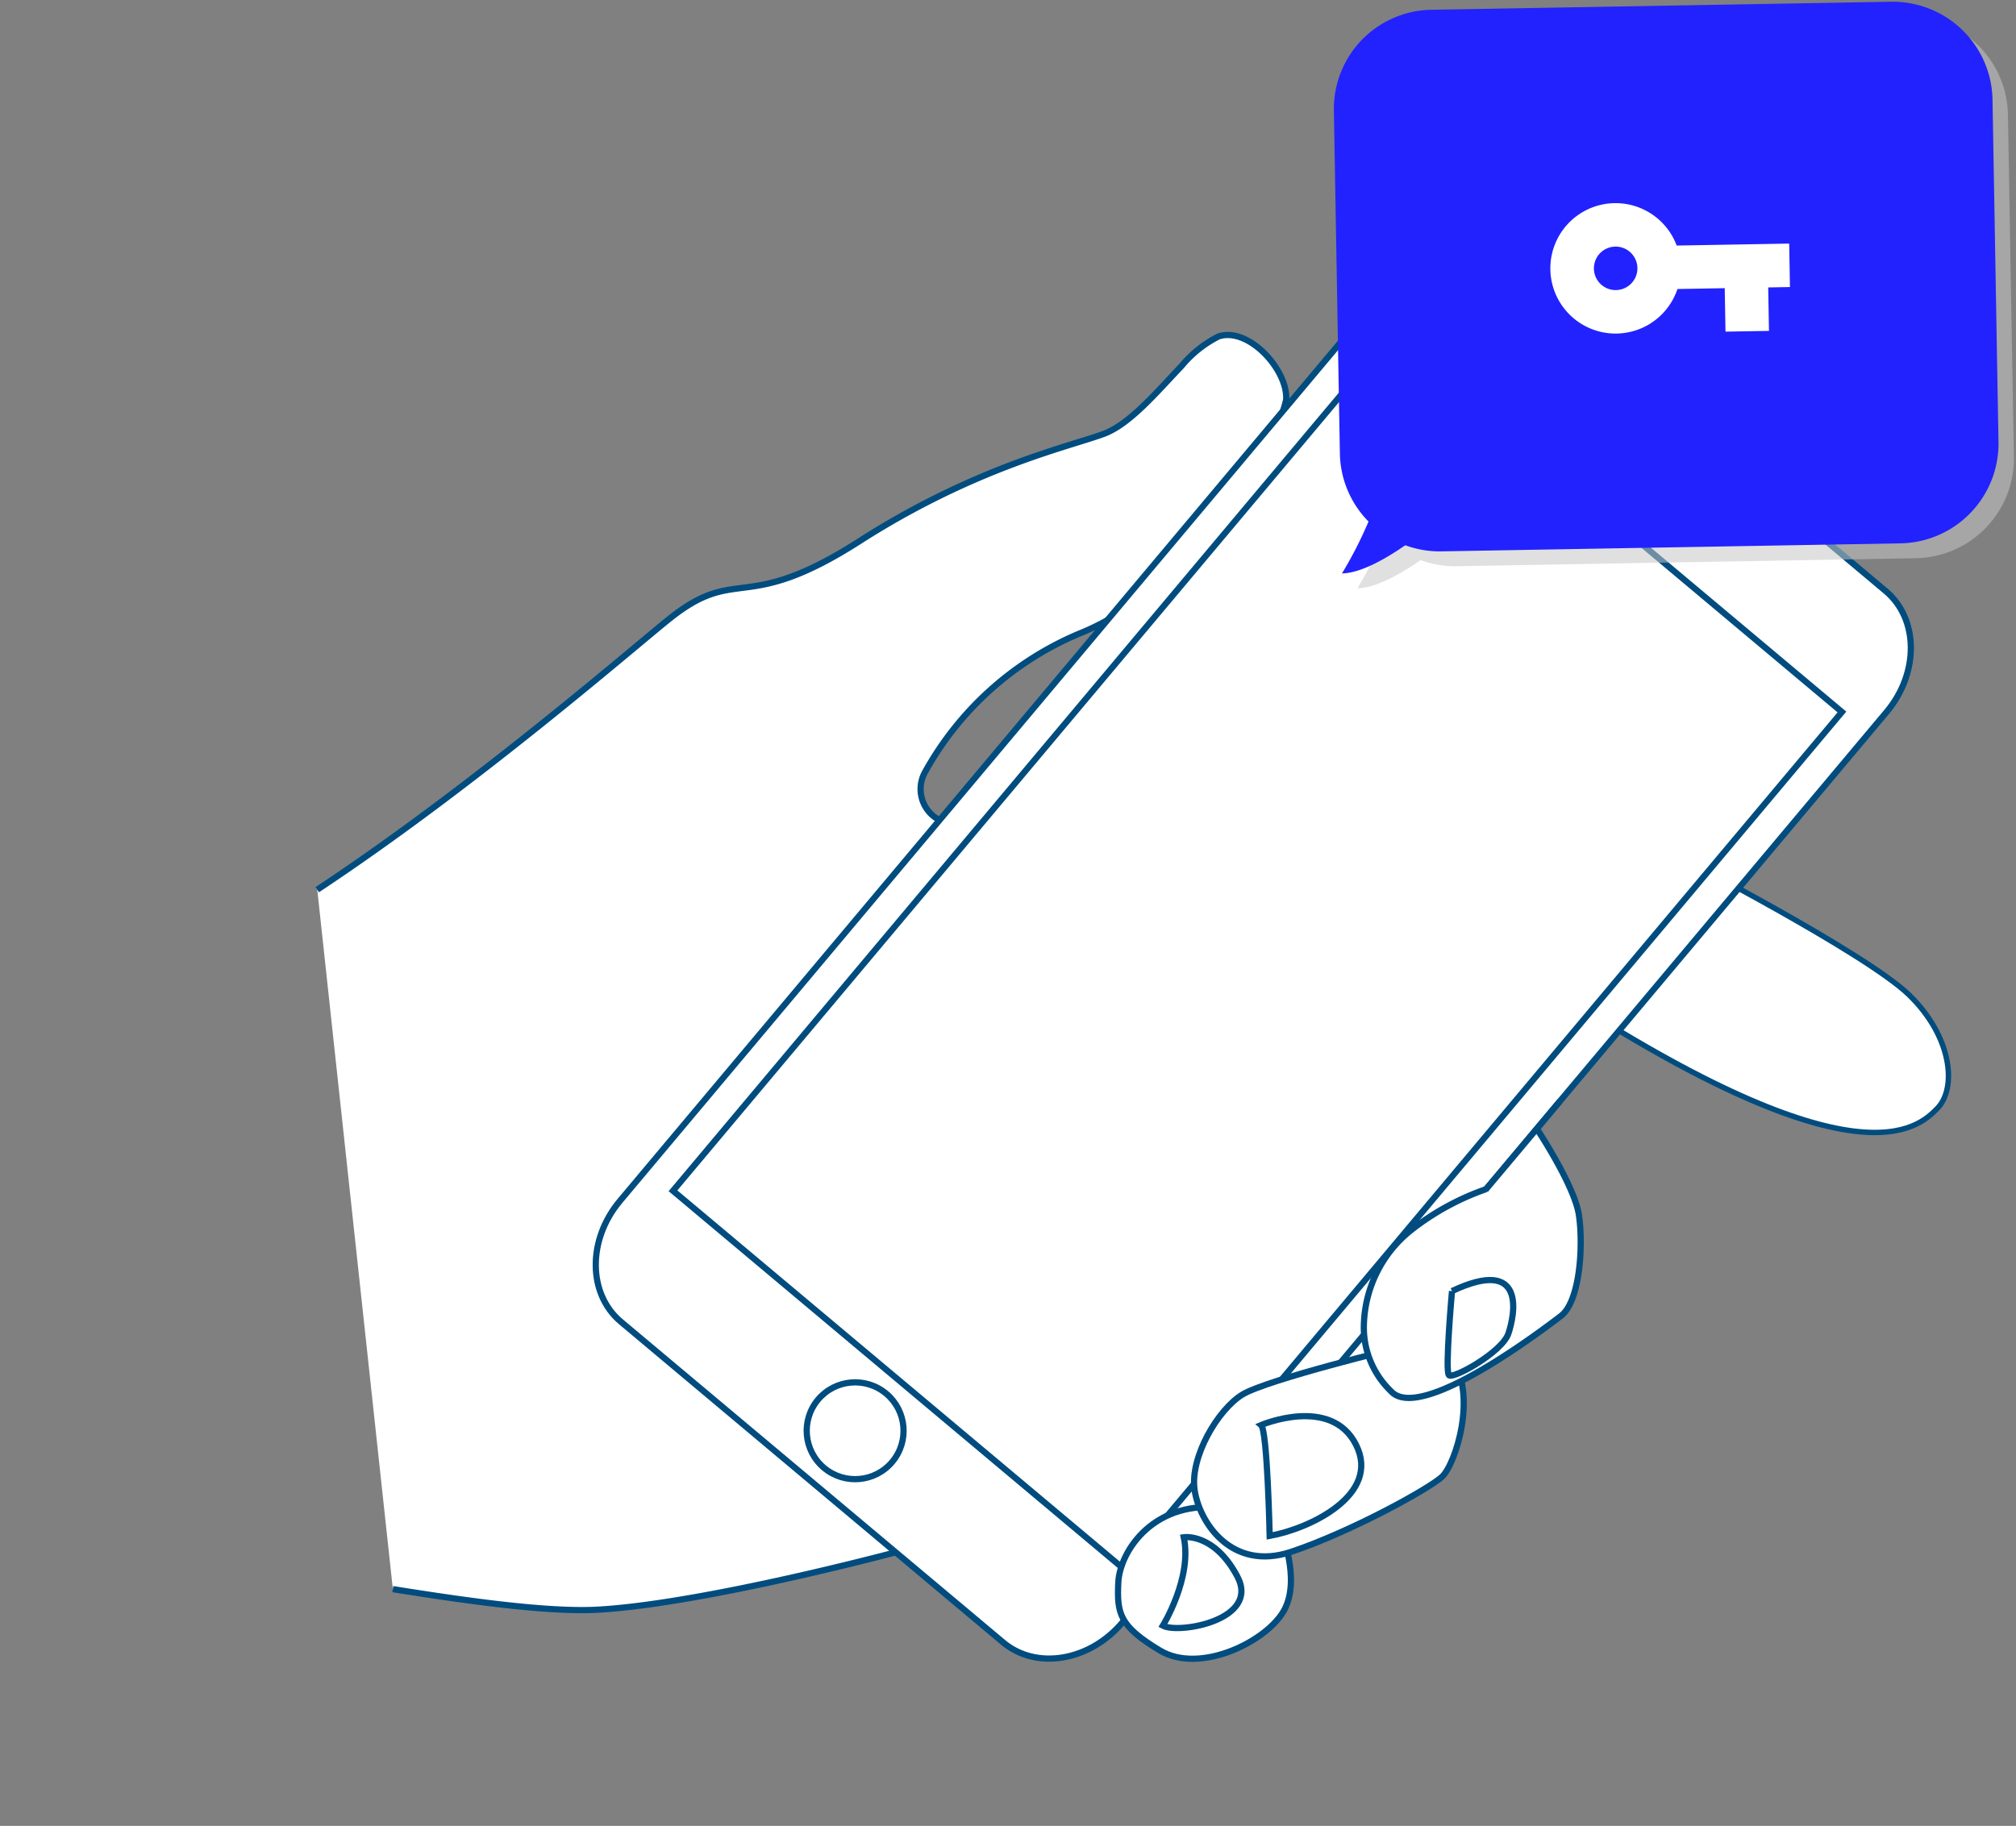 <svg xmlns="http://www.w3.org/2000/svg" width="202.846" height="183.77" viewBox="0 0 202.846 183.77">
  <rect x="0" y="0" width="202.846" height="183.77" fill="#808080" stroke="none"/>
  <g id="Group_21" data-name="Group 21" transform="translate(789.938 551.928) rotate(40)">
    <path id="Path_18" data-name="Path 18" d="M-614.128,192.729c-.54,1.085,1.8,2.6,2.384,1.6a1.432,1.432,0,0,0,.3-.873,1.173,1.173,0,0,1,.451-.809c.3-.234.647-.519.379-.8-.174-.115-.349.192-.575.209s-.345-.145-.247-.315l2.166-3.265a1.186,1.186,0,0,1,.426-.426c.349-.268.136-.426.532-.638.111-.285-.157-.3-.221-.23-.055-.051.03-.077-.038-.128s-.183.166-.03.119c.072.034-.115.187-.14.115.038-.026,0-.064,0-.089s-.183.17-.03.123c.085.051-.2.2-.1.064-.03-.111-.208,0-.115.085.145-.034,0,.085-.051.123-.034-.026,0-.043,0-.072s-.081-.077-.149.038c.034.085.072,0,.106.064-.217.17-.089.106-.17,0-.021-.021-.166.068-.072.136h.068c-.051.047-.2.166-.128.034-.03-.111-.209,0-.115.085.23,0-.251.136-.034.353a.414.414,0,0,0-.03.051l-2.06,2.911c-.243.1-.166-.277-.37-.37-.5-.328-.719.192-.851.621a1.167,1.167,0,0,1-.524.643A1.98,1.98,0,0,0-614.128,192.729Z" transform="translate(-151.452 -102.515)" fill="#fff" opacity="0.48" style="mix-blend-mode: normal;isolation: isolate"/>
    <path id="Path_19" data-name="Path 19" d="M-637.46,82.462s21.047-4.758,27.138-4.329,9.764,4.112,9.551,6.925-1.1,11.254-36.689,15.582" transform="translate(-138.097 -39.939)" fill="#fff" stroke="#004c7f" stroke-width="0.544"/>
    <path id="Path_20" data-name="Path 20" d="M-627.649,218.161l-12.041-1.49,5.044-9.981,11.394,4.32Z" transform="translate(-136.816 -113.795)" fill="#fff"/>
    <path id="Path_21" data-name="Path 21" d="M-826.815,211.522c6.836-4.09,13.658-8.385,17.221-11.756,7.78-7.359,19.153-23.605,19.153-23.605l-43.988-59.277-.251.038a3.511,3.511,0,0,1-3.975-2.826,31.832,31.832,0,0,1,2.937-20.643c.089-.162.174-.332.26-.5,4.512-8.938,3.277-20.928,1.839-27.061a14.465,14.465,0,0,0-1.277-3.831c-1.775-2.443-7.661-3.226-9.317-.515a11.626,11.626,0,0,0-.936,4.682c-.23,3.494-.209,7.8-1.613,10.258-.885,1.549-2.7,4.107-4.81,7.806a82,82,0,0,0-7.078,16.272c-4.12,13.194-7.874,9.619-9.611,18.213-.822,3.98-4.137,25.171-9.628,43.707" transform="translate(0 -29.45)" fill="#fff" stroke="#004c7f" stroke-width="0.625"/>
    <path id="Path_22" data-name="Path 22" d="M-767.876,8.57h50.2c4.367,0,7.9,4.15,7.9,9.27v119.6c0,5.108-3.537,9.27-7.9,9.27h-50.2c-4.367,0-7.9-4.15-7.9-9.27V17.84C-775.78,12.72-772.243,8.57-767.876,8.57Z" transform="translate(-58.649)" fill="#fff" stroke="#004c7f" stroke-width="0.625"/>
    <path id="Path_23" data-name="Path 23" d="M-702.027,26.83h-12.535c-.685,0-1.239.14-1.239.319v.094c0,.179.553.323,1.239.323h12.556c.681,0,1.234-.145,1.234-.323v-.094C-700.792,26.97-701.346,26.83-702.027,26.83Z" transform="translate(-93.1 -10.488)" fill="#004c7f"/>
    <rect id="Rectangle_4" data-name="Rectangle 4" width="59.124" height="112.518" transform="translate(-830.99 20.726)" fill="#fff" stroke="#004c7f" stroke-width="0.625"/>
    <path id="Path_24" data-name="Path 24" d="M-620.178,270.76s4.618,2.366,5.359,5.835-2.264,10.453-6.968,11.194-5.7-.064-7.6-2.554-2.724-8.87,3.567-12.713" transform="translate(-141.942 -150.595)" fill="#fff" stroke="#004c7f" stroke-width="0.625"/>
    <path id="Path_25" data-name="Path 25" d="M-624.935,215.853s-8.253,11.19-9.159,13.931,0,8.185,2.477,10.411,8.168,3.92,11.466-1.464,6.521-13.7,6.767-15.523-2.554-8.755-7.1-9.828" transform="translate(-139.833 -117.638)" fill="#fff" stroke="#004c7f" stroke-width="0.625"/>
    <path id="Path_26" data-name="Path 26" d="M-625.265,166.929a26.059,26.059,0,0,0-3.12,7.972,12.582,12.582,0,0,0,2.452,10.364,8.888,8.888,0,0,0,6.44,3.4c4.316.549,7.725-14.718,8.193-16.77.558-2.409-2.89-6.993-5.154-8.985s-8.81-3.916-8.81-3.916" transform="translate(-143.159 -86.403)" fill="#fff" stroke="#004c7f" stroke-width="0.625"/>
    <path id="Path_27" data-name="Path 27" d="M-611.38,195.971s4.614,6.627,5.205,6.687,2.6-5.205,1.894-7.04-3.609-7.236-7.1.353" transform="translate(-153.077 -105.379)" fill="#fff" stroke="#004c7f" stroke-width="0.625"/>
    <path id="Path_28" data-name="Path 28" d="M-617.759,255.72s-7-7.989-7.831-7.989c0,0,3.473-6.844,8.61-4.614S-615.115,252.557-617.759,255.72Z" transform="translate(-144.915 -134.461)" fill="#fff" stroke="#004c7f" stroke-width="0.625"/>
    <path id="Path_29" data-name="Path 29" d="M-618.438,293.216s-.821-5.623-4.112-8.172c0,0,2.026-2.311,6.648-.451S-616.625,292.82-618.438,293.216Z" transform="translate(-146.661 -158.125)" fill="#fff" stroke="#004c7f" stroke-width="0.625"/>
    <line id="Line_1" data-name="Line 1" y2="11.683" transform="translate(-768.423 68.958)" fill="none" stroke="#004c7f" stroke-width="0.625"/>
    <circle id="Ellipse_11" data-name="Ellipse 11" cx="4.873" cy="4.873" r="4.873" transform="translate(-806.3 135.091)" fill="#fff" stroke="#004c7f" stroke-width="0.625"/>
    <g id="Group_20" data-name="Group 20" transform="translate(-854.326 -0.162) rotate(-41)" opacity="0.54">
      <path id="Path_30" data-name="Path 30" d="M-731.512,70.44h-46.2a9.977,9.977,0,0,0-10.041,9.912v34.565h0a10,10,0,0,0,2.762,6.912,40.877,40.877,0,0,1-2.762,5.176c1.843,0,4.32-1.328,6.418-2.724a10.031,10.031,0,0,0,3.622.677h46.2a10.041,10.041,0,0,0,10.04-10.04h0V80.357A10.044,10.044,0,0,0-731.512,70.44Z" transform="translate(787.75 -70.44)" fill="#c6c6c6"/>
    </g>
    <path id="Path_31" data-name="Path 31" d="M-735.092,66.86h-46.2a9.977,9.977,0,0,0-10.04,9.912v34.565h0a10,10,0,0,0,2.762,6.912,40.871,40.871,0,0,1-2.762,5.176c1.843,0,4.32-1.328,6.418-2.724a10.031,10.031,0,0,0,3.622.677h46.2a10.041,10.041,0,0,0,10.04-10.041h0V76.777A10.044,10.044,0,0,0-735.092,66.86Z" transform="translate(-303.115 -569.931) rotate(-41)" fill="#22f"/>
    <path id="Path_32" data-name="Path 32" d="M-729.01,90.893a6.563,6.563,0,0,0-8.375-4,6.563,6.563,0,0,0-4,8.375,6.563,6.563,0,0,0,8.376,4,6.564,6.564,0,0,0,4-4h4.758v4.375h4.375V95.268h2.188V90.893Zm-6.18,4.375a2.188,2.188,0,0,1-2.188-2.188,2.188,2.188,0,0,1,2.188-2.188A2.188,2.188,0,0,1-733,93.081h0a2.192,2.192,0,0,1-2.188,2.188Z" transform="translate(-324.22 -551.42) rotate(-41)" fill="#fff"/>
  </g>
</svg>
